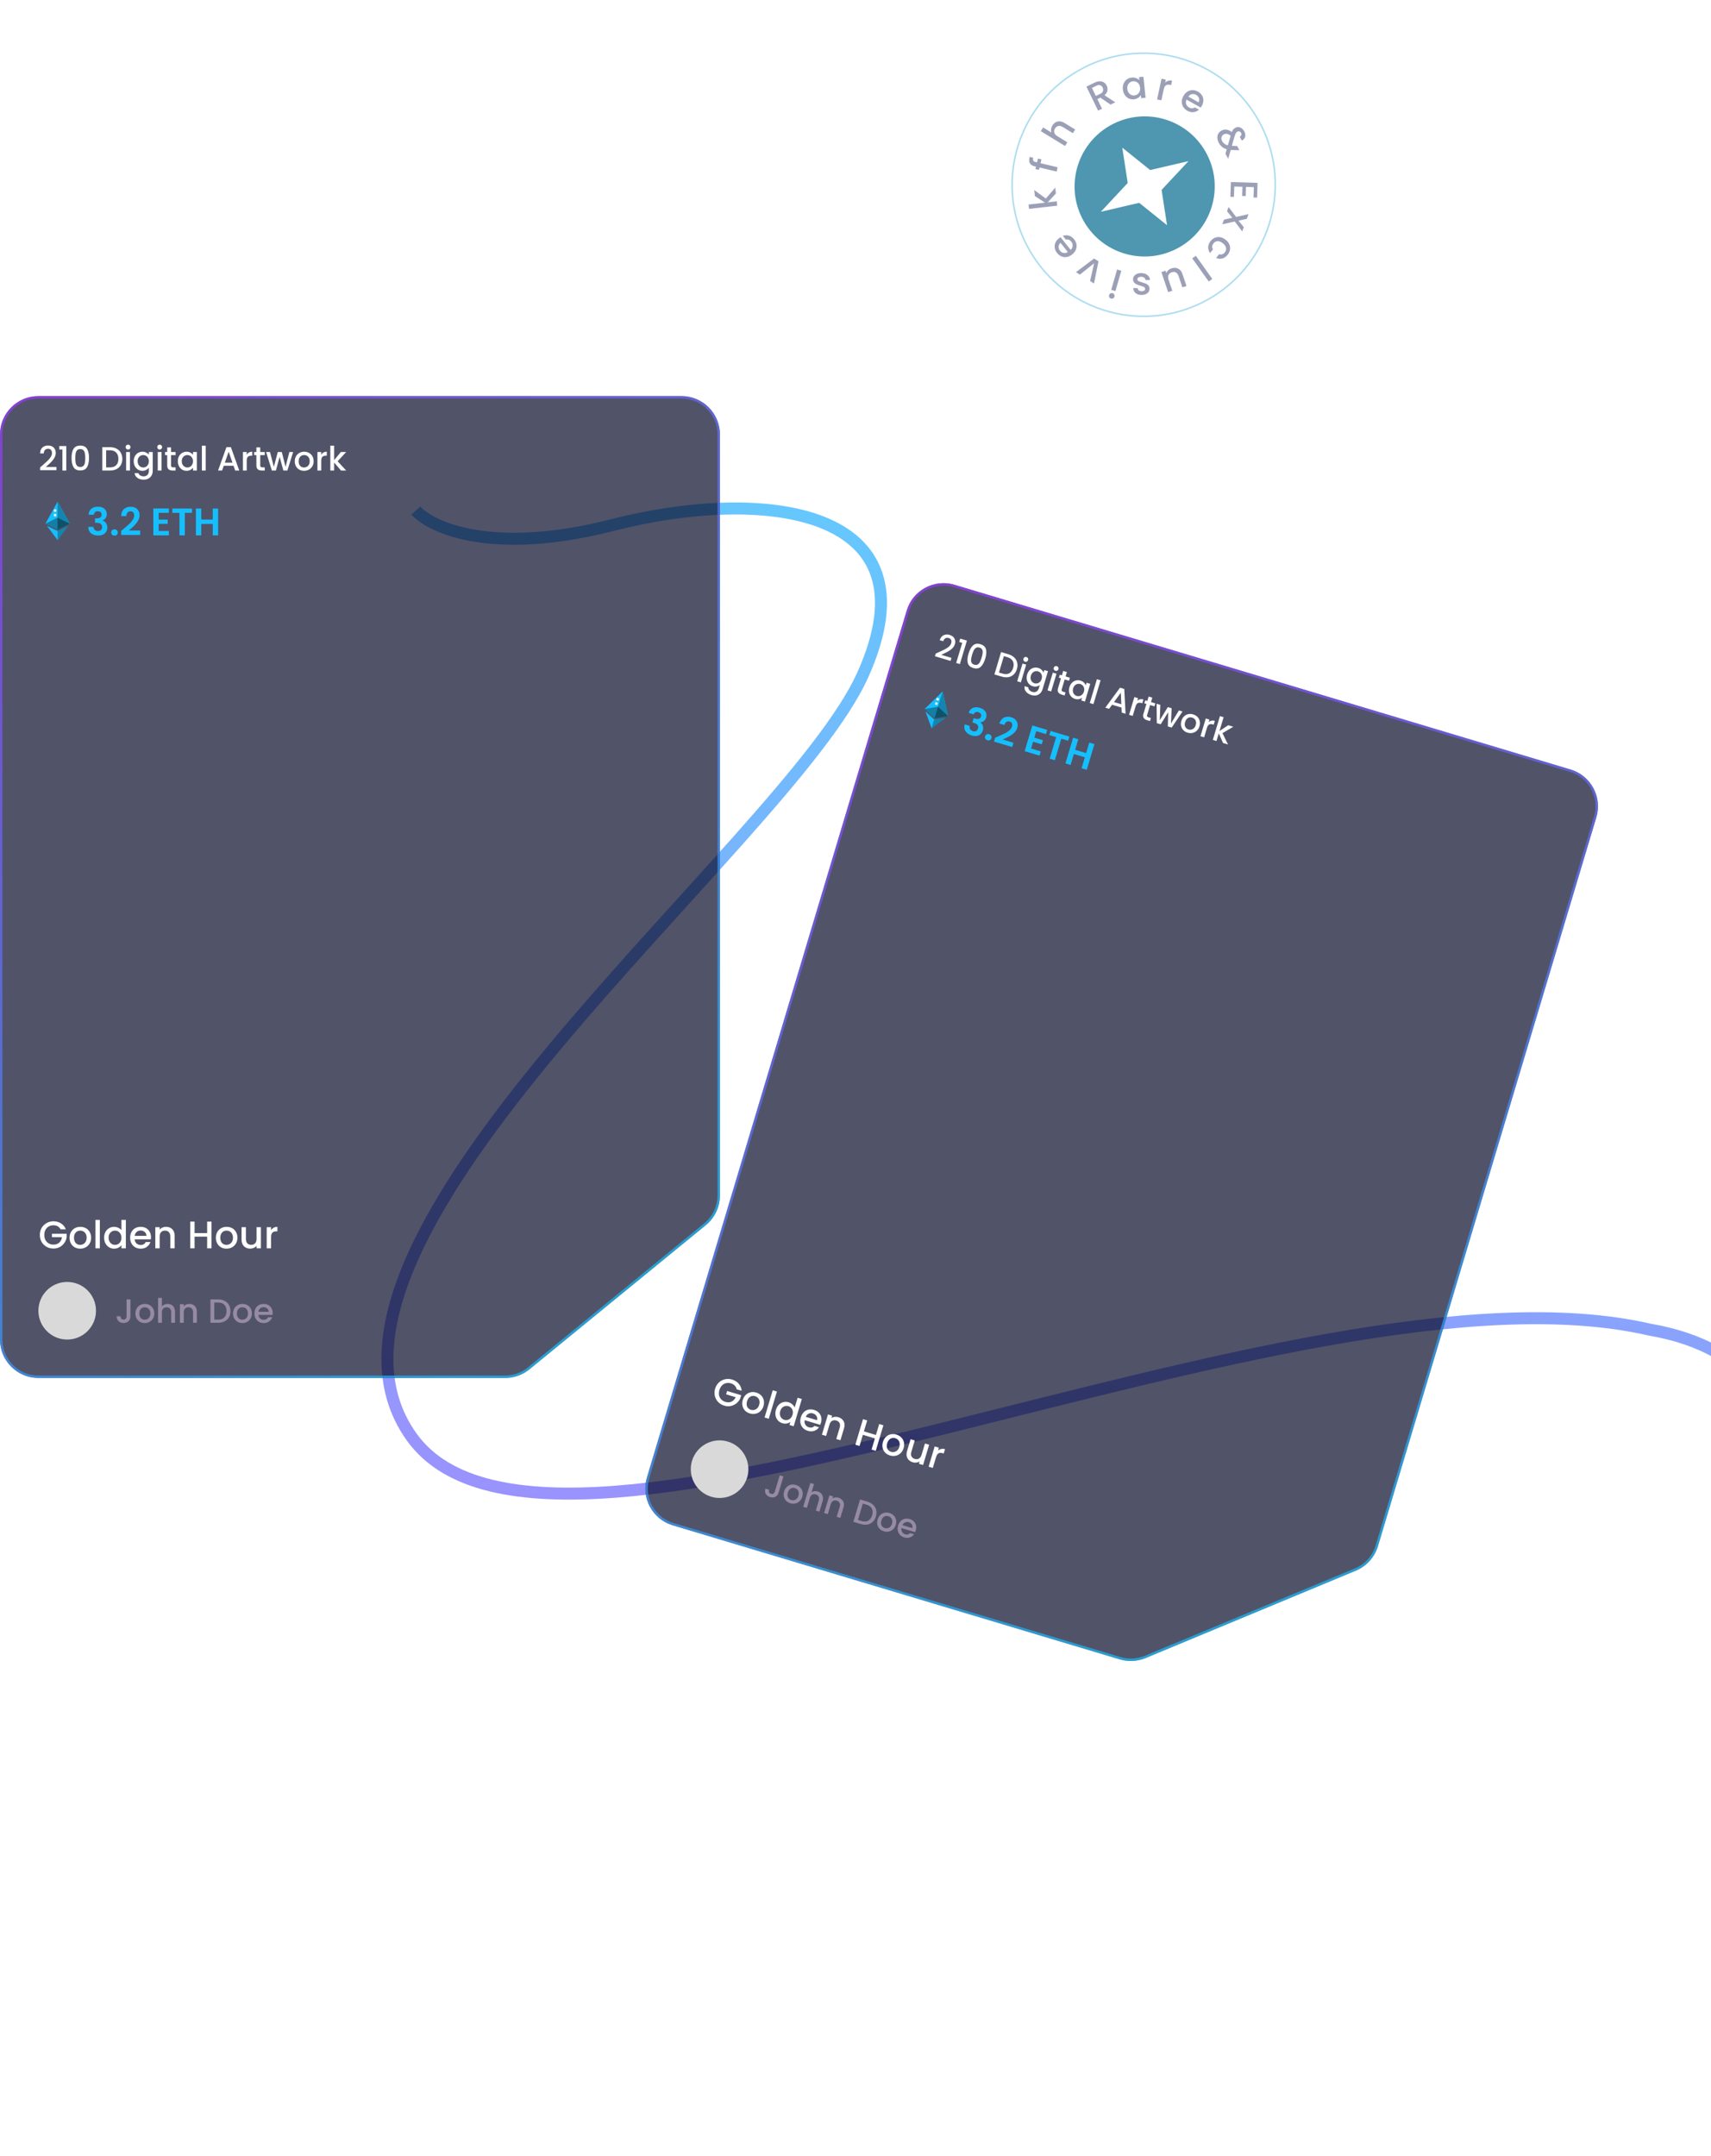 <svg width="713" height="898" viewBox="0 0 713 898" fill="none" xmlns="http://www.w3.org/2000/svg">
<path d="M173.28 212.667C179.911 219.974 205.561 231.417 255.118 218.736C317.063 202.883 391.297 210.515 359.518 281.162C327.739 351.81 112.789 516.749 171.566 598.611C230.343 680.474 540.324 520.044 687.444 553.865C776.657 569.105 747.324 673.742 737.48 688.719" stroke="url(#paint0_linear_1_152)" stroke-opacity="0.7" stroke-width="5"/>
<g filter="url(#filter0_b_1_152)">
<g filter="url(#filter1_b_1_152)">
<path d="M294.124 510.337C297.843 507.298 300 502.749 300 497.947L300 181C300 172.163 292.837 165 284 165L16 165C7.163 165 0 172.163 0 181L0 558C0 566.837 7.163 574 16 574H210.507C214.197 574 217.773 572.725 220.631 570.39L294.124 510.337Z" fill="#080B2A" fill-opacity="0.7"/>
<path d="M299.5 497.947C299.5 502.599 297.41 507.006 293.808 509.949L220.314 570.003C217.546 572.264 214.081 573.5 210.507 573.5H16C7.44 573.5 0.5 566.56 0.5 558L0.5 181C0.5 172.44 7.44 165.5 16 165.5L284 165.5C292.56 165.5 299.5 172.44 299.5 181L299.5 497.947Z" stroke="url(#paint1_linear_1_152)" stroke-opacity="0.7"/>
</g>
<path d="M17.722 193.83C18.618 193.055 19.323 192.421 19.836 191.926C20.359 191.422 20.793 190.899 21.138 190.358C21.483 189.817 21.656 189.275 21.656 188.734C21.656 188.174 21.521 187.735 21.25 187.418C20.989 187.101 20.573 186.942 20.004 186.942C19.453 186.942 19.024 187.119 18.716 187.474C18.417 187.819 18.259 188.286 18.24 188.874H16.7C16.728 187.81 17.045 186.998 17.652 186.438C18.268 185.869 19.047 185.584 19.99 185.584C21.007 185.584 21.801 185.864 22.37 186.424C22.949 186.984 23.238 187.731 23.238 188.664C23.238 189.336 23.065 189.985 22.72 190.61C22.384 191.226 21.978 191.781 21.502 192.276C21.035 192.761 20.438 193.326 19.71 193.97L19.08 194.53H23.518V195.86H16.714V194.698L17.722 193.83ZM24.71 187.25V185.794H27.622V196H26.012V187.25H24.71ZM29.815 190.764C29.815 189.149 30.085 187.889 30.627 186.984C31.177 186.069 32.12 185.612 33.455 185.612C34.789 185.612 35.727 186.069 36.269 186.984C36.819 187.889 37.095 189.149 37.095 190.764C37.095 192.397 36.819 193.676 36.269 194.6C35.727 195.515 34.789 195.972 33.455 195.972C32.12 195.972 31.177 195.515 30.627 194.6C30.085 193.676 29.815 192.397 29.815 190.764ZM35.527 190.764C35.527 190.008 35.475 189.369 35.373 188.846C35.279 188.323 35.083 187.899 34.785 187.572C34.486 187.236 34.043 187.068 33.455 187.068C32.867 187.068 32.423 187.236 32.125 187.572C31.826 187.899 31.625 188.323 31.523 188.846C31.429 189.369 31.383 190.008 31.383 190.764C31.383 191.548 31.429 192.206 31.523 192.738C31.616 193.27 31.812 193.699 32.111 194.026C32.419 194.353 32.867 194.516 33.455 194.516C34.043 194.516 34.486 194.353 34.785 194.026C35.093 193.699 35.293 193.27 35.387 192.738C35.48 192.206 35.527 191.548 35.527 190.764ZM45.808 186.27C46.844 186.27 47.749 186.471 48.524 186.872C49.308 187.264 49.91 187.833 50.33 188.58C50.759 189.317 50.974 190.181 50.974 191.17C50.974 192.159 50.759 193.018 50.33 193.746C49.91 194.474 49.308 195.034 48.524 195.426C47.749 195.809 46.844 196 45.808 196H42.63V186.27H45.808ZM45.808 194.698C46.947 194.698 47.819 194.39 48.426 193.774C49.033 193.158 49.336 192.29 49.336 191.17C49.336 190.041 49.033 189.159 48.426 188.524C47.819 187.889 46.947 187.572 45.808 187.572H44.226V194.698H45.808ZM53.368 187.264C53.078 187.264 52.836 187.166 52.64 186.97C52.444 186.774 52.346 186.531 52.346 186.242C52.346 185.953 52.444 185.71 52.64 185.514C52.836 185.318 53.078 185.22 53.368 185.22C53.648 185.22 53.886 185.318 54.082 185.514C54.278 185.71 54.376 185.953 54.376 186.242C54.376 186.531 54.278 186.774 54.082 186.97C53.886 187.166 53.648 187.264 53.368 187.264ZM54.152 188.286V196H52.556V188.286H54.152ZM59.355 188.16C59.953 188.16 60.48 188.281 60.937 188.524C61.404 188.757 61.768 189.051 62.029 189.406V188.286H63.639V196.126C63.639 196.835 63.49 197.465 63.191 198.016C62.893 198.576 62.459 199.015 61.889 199.332C61.329 199.649 60.657 199.808 59.873 199.808C58.828 199.808 57.96 199.561 57.269 199.066C56.579 198.581 56.187 197.918 56.093 197.078H57.675C57.797 197.479 58.053 197.801 58.445 198.044C58.847 198.296 59.323 198.422 59.873 198.422C60.517 198.422 61.035 198.226 61.427 197.834C61.829 197.442 62.029 196.873 62.029 196.126V194.838C61.759 195.202 61.39 195.51 60.923 195.762C60.466 196.005 59.943 196.126 59.355 196.126C58.683 196.126 58.067 195.958 57.507 195.622C56.957 195.277 56.518 194.801 56.191 194.194C55.874 193.578 55.715 192.883 55.715 192.108C55.715 191.333 55.874 190.647 56.191 190.05C56.518 189.453 56.957 188.991 57.507 188.664C58.067 188.328 58.683 188.16 59.355 188.16ZM62.029 192.136C62.029 191.604 61.917 191.142 61.693 190.75C61.479 190.358 61.194 190.059 60.839 189.854C60.485 189.649 60.102 189.546 59.691 189.546C59.281 189.546 58.898 189.649 58.543 189.854C58.189 190.05 57.899 190.344 57.675 190.736C57.461 191.119 57.353 191.576 57.353 192.108C57.353 192.64 57.461 193.107 57.675 193.508C57.899 193.909 58.189 194.217 58.543 194.432C58.907 194.637 59.29 194.74 59.691 194.74C60.102 194.74 60.485 194.637 60.839 194.432C61.194 194.227 61.479 193.928 61.693 193.536C61.917 193.135 62.029 192.668 62.029 192.136ZM66.547 187.264C66.258 187.264 66.016 187.166 65.82 186.97C65.624 186.774 65.525 186.531 65.525 186.242C65.525 185.953 65.624 185.71 65.82 185.514C66.016 185.318 66.258 185.22 66.547 185.22C66.828 185.22 67.066 185.318 67.261 185.514C67.457 185.71 67.555 185.953 67.555 186.242C67.555 186.531 67.457 186.774 67.261 186.97C67.066 187.166 66.828 187.264 66.547 187.264ZM67.332 188.286V196H65.736V188.286H67.332ZM71.289 189.588V193.858C71.289 194.147 71.354 194.357 71.485 194.488C71.625 194.609 71.858 194.67 72.185 194.67H73.165V196H71.905C71.186 196 70.636 195.832 70.253 195.496C69.87 195.16 69.679 194.614 69.679 193.858V189.588H68.769V188.286H69.679V186.368H71.289V188.286H73.165V189.588H71.289ZM74.104 192.108C74.104 191.333 74.263 190.647 74.58 190.05C74.907 189.453 75.345 188.991 75.896 188.664C76.456 188.328 77.072 188.16 77.744 188.16C78.351 188.16 78.878 188.281 79.326 188.524C79.783 188.757 80.147 189.051 80.418 189.406V188.286H82.028V196H80.418V194.852C80.147 195.216 79.779 195.519 79.312 195.762C78.845 196.005 78.313 196.126 77.716 196.126C77.053 196.126 76.447 195.958 75.896 195.622C75.345 195.277 74.907 194.801 74.58 194.194C74.263 193.578 74.104 192.883 74.104 192.108ZM80.418 192.136C80.418 191.604 80.306 191.142 80.082 190.75C79.867 190.358 79.583 190.059 79.228 189.854C78.873 189.649 78.491 189.546 78.08 189.546C77.669 189.546 77.287 189.649 76.932 189.854C76.577 190.05 76.288 190.344 76.064 190.736C75.849 191.119 75.742 191.576 75.742 192.108C75.742 192.64 75.849 193.107 76.064 193.508C76.288 193.909 76.577 194.217 76.932 194.432C77.296 194.637 77.679 194.74 78.08 194.74C78.491 194.74 78.873 194.637 79.228 194.432C79.583 194.227 79.867 193.928 80.082 193.536C80.306 193.135 80.418 192.668 80.418 192.136ZM85.72 185.64V196H84.124V185.64H85.72ZM97.318 194.012H93.244L92.544 196H90.878L94.364 186.256H96.212L99.698 196H98.018L97.318 194.012ZM96.87 192.71L95.288 188.188L93.692 192.71H96.87ZM102.81 189.406C103.043 189.014 103.351 188.711 103.734 188.496C104.126 188.272 104.588 188.16 105.12 188.16V189.812H104.714C104.089 189.812 103.613 189.971 103.286 190.288C102.969 190.605 102.81 191.156 102.81 191.94V196H101.214V188.286H102.81V189.406ZM108.449 189.588V193.858C108.449 194.147 108.514 194.357 108.645 194.488C108.785 194.609 109.018 194.67 109.345 194.67H110.325V196H109.065C108.346 196 107.796 195.832 107.413 195.496C107.03 195.16 106.839 194.614 106.839 193.858V189.588H105.929V188.286H106.839V186.368H108.449V188.286H110.325V189.588H108.449ZM122.156 188.286L119.762 196H118.082L116.528 190.302L114.974 196H113.294L110.886 188.286H112.51L114.12 194.488L115.758 188.286H117.424L118.992 194.46L120.588 188.286H122.156ZM126.695 196.126C125.967 196.126 125.309 195.963 124.721 195.636C124.133 195.3 123.671 194.833 123.335 194.236C122.999 193.629 122.831 192.929 122.831 192.136C122.831 191.352 123.003 190.657 123.349 190.05C123.694 189.443 124.165 188.977 124.763 188.65C125.36 188.323 126.027 188.16 126.765 188.16C127.502 188.16 128.169 188.323 128.767 188.65C129.364 188.977 129.835 189.443 130.181 190.05C130.526 190.657 130.699 191.352 130.699 192.136C130.699 192.92 130.521 193.615 130.167 194.222C129.812 194.829 129.327 195.3 128.711 195.636C128.104 195.963 127.432 196.126 126.695 196.126ZM126.695 194.74C127.105 194.74 127.488 194.642 127.843 194.446C128.207 194.25 128.501 193.956 128.725 193.564C128.949 193.172 129.061 192.696 129.061 192.136C129.061 191.576 128.953 191.105 128.739 190.722C128.524 190.33 128.239 190.036 127.885 189.84C127.53 189.644 127.147 189.546 126.737 189.546C126.326 189.546 125.943 189.644 125.589 189.84C125.243 190.036 124.968 190.33 124.763 190.722C124.557 191.105 124.455 191.576 124.455 192.136C124.455 192.967 124.665 193.611 125.085 194.068C125.514 194.516 126.051 194.74 126.695 194.74ZM133.873 189.406C134.106 189.014 134.414 188.711 134.797 188.496C135.189 188.272 135.651 188.16 136.183 188.16V189.812H135.777C135.151 189.812 134.675 189.971 134.349 190.288C134.031 190.605 133.873 191.156 133.873 191.94V196H132.277V188.286H133.873V189.406ZM140.702 192.15L144.258 196H142.102L139.246 192.682V196H137.65V185.64H139.246V191.66L142.046 188.286H144.258L140.702 192.15Z" fill="white"/>
<g clip-path="url(#clip0_1_152)">
<path d="M24.006 221.198L19.565 219.03L24.002 225L24.668 224.103V220.874L24.006 221.198Z" fill="#15BFFD"/>
<path d="M24.002 209L18.906 218.143H29.097L24.002 209Z" fill="#15BFFD"/>
<path d="M29.097 218.156L24.002 209V218.156H29.097Z" fill="#1286B0"/>
<path d="M22.46 214.078H23.46V215.078H22.46V214.078Z" fill="#F7F8FA"/>
<path d="M24.002 215.66L23.982 215.65L18.907 218.15H18.911L23.986 220.65L24.006 220.641L24.668 220.317V215.986L24.002 215.66Z" fill="#147EA5"/>
<path d="M22.46 212.187H23.46V213.187H22.46V212.187Z" fill="#F7F8FA"/>
<path d="M24.006 221.198L24.002 225L28.441 219.026L24.006 221.198Z" fill="#1286B0"/>
<path d="M29.088 218.15L24.002 215.66L23.982 215.65L23.986 220.65L24.006 220.641L29.092 218.15H29.088Z" fill="#0E526A"/>
</g>
<path d="M36.927 214.408C36.98 213.341 37.353 212.52 38.047 211.944C38.751 211.357 39.673 211.064 40.815 211.064C41.593 211.064 42.26 211.203 42.815 211.48C43.37 211.747 43.785 212.115 44.063 212.584C44.351 213.043 44.495 213.565 44.495 214.152C44.495 214.824 44.319 215.395 43.967 215.864C43.626 216.323 43.215 216.632 42.735 216.792V216.856C43.353 217.048 43.834 217.389 44.175 217.88C44.527 218.371 44.703 219 44.703 219.768C44.703 220.408 44.553 220.979 44.255 221.48C43.967 221.981 43.535 222.376 42.959 222.664C42.394 222.941 41.711 223.08 40.911 223.08C39.706 223.08 38.724 222.776 37.967 222.168C37.209 221.56 36.809 220.664 36.767 219.48H38.943C38.964 220.003 39.14 220.424 39.471 220.744C39.812 221.053 40.276 221.208 40.863 221.208C41.407 221.208 41.823 221.059 42.111 220.76C42.41 220.451 42.559 220.056 42.559 219.576C42.559 218.936 42.356 218.477 41.951 218.2C41.545 217.923 40.916 217.784 40.063 217.784H39.599V215.944H40.063C41.578 215.944 42.335 215.437 42.335 214.424C42.335 213.965 42.196 213.608 41.919 213.352C41.652 213.096 41.263 212.968 40.751 212.968C40.249 212.968 39.86 213.107 39.583 213.384C39.316 213.651 39.161 213.992 39.119 214.408H36.927ZM47.721 223.112C47.316 223.112 46.98 222.989 46.713 222.744C46.457 222.488 46.329 222.173 46.329 221.8C46.329 221.427 46.457 221.117 46.713 220.872C46.98 220.616 47.316 220.488 47.721 220.488C48.116 220.488 48.441 220.616 48.697 220.872C48.953 221.117 49.081 221.427 49.081 221.8C49.081 222.173 48.953 222.488 48.697 222.744C48.441 222.989 48.116 223.112 47.721 223.112ZM51.333 220.472C52.357 219.619 53.173 218.909 53.781 218.344C54.389 217.768 54.896 217.171 55.301 216.552C55.707 215.933 55.909 215.325 55.909 214.728C55.909 214.184 55.781 213.757 55.525 213.448C55.269 213.139 54.875 212.984 54.341 212.984C53.808 212.984 53.397 213.165 53.109 213.528C52.821 213.88 52.672 214.365 52.661 214.984H50.485C50.528 213.704 50.907 212.733 51.621 212.072C52.347 211.411 53.264 211.08 54.373 211.08C55.589 211.08 56.523 211.405 57.173 212.056C57.824 212.696 58.149 213.544 58.149 214.6C58.149 215.432 57.925 216.227 57.477 216.984C57.029 217.741 56.517 218.403 55.941 218.968C55.365 219.523 54.613 220.195 53.685 220.984H58.405V222.84H50.501V221.176L51.333 220.472ZM66.125 213.64V216.44H69.885V218.216H66.125V221.176H70.365V223H63.885V211.816H70.365V213.64H66.125ZM80.001 211.832V213.64H77.025V223H74.785V213.64H71.809V211.832H80.001ZM90.899 211.832V223H88.659V218.248H83.875V223H81.635V211.832H83.875V216.424H88.659V211.832H90.899Z" fill="#15BFFD"/>
<rect x="16" y="245" width="268" height="241" rx="5"/>
<path d="M25.248 512.08C24.96 511.525 24.56 511.109 24.048 510.832C23.536 510.544 22.944 510.4 22.272 510.4C21.536 510.4 20.88 510.565 20.304 510.896C19.728 511.227 19.275 511.696 18.944 512.304C18.624 512.912 18.464 513.616 18.464 514.416C18.464 515.216 18.624 515.925 18.944 516.544C19.275 517.152 19.728 517.621 20.304 517.952C20.88 518.283 21.536 518.448 22.272 518.448C23.264 518.448 24.069 518.171 24.688 517.616C25.307 517.061 25.685 516.309 25.824 515.36H21.648V513.904H27.776V515.328C27.659 516.192 27.349 516.987 26.848 517.712C26.357 518.437 25.712 519.019 24.912 519.456C24.123 519.883 23.243 520.096 22.272 520.096C21.227 520.096 20.272 519.856 19.408 519.376C18.544 518.885 17.856 518.208 17.344 517.344C16.843 516.48 16.592 515.504 16.592 514.416C16.592 513.328 16.843 512.352 17.344 511.488C17.856 510.624 18.544 509.952 19.408 509.472C20.283 508.981 21.237 508.736 22.272 508.736C23.456 508.736 24.507 509.029 25.424 509.616C26.352 510.192 27.024 511.013 27.44 512.08H25.248ZM33.399 520.144C32.567 520.144 31.815 519.957 31.143 519.584C30.471 519.2 29.943 518.667 29.559 517.984C29.175 517.291 28.983 516.491 28.983 515.584C28.983 514.688 29.18 513.893 29.575 513.2C29.97 512.507 30.508 511.973 31.191 511.6C31.874 511.227 32.636 511.04 33.479 511.04C34.322 511.04 35.084 511.227 35.767 511.6C36.45 511.973 36.988 512.507 37.383 513.2C37.778 513.893 37.975 514.688 37.975 515.584C37.975 516.48 37.772 517.275 37.367 517.968C36.962 518.661 36.407 519.2 35.703 519.584C35.01 519.957 34.242 520.144 33.399 520.144ZM33.399 518.56C33.868 518.56 34.306 518.448 34.711 518.224C35.127 518 35.463 517.664 35.719 517.216C35.975 516.768 36.103 516.224 36.103 515.584C36.103 514.944 35.98 514.405 35.735 513.968C35.49 513.52 35.164 513.184 34.759 512.96C34.354 512.736 33.916 512.624 33.447 512.624C32.978 512.624 32.54 512.736 32.135 512.96C31.74 513.184 31.426 513.52 31.191 513.968C30.956 514.405 30.839 514.944 30.839 515.584C30.839 516.533 31.079 517.269 31.559 517.792C32.05 518.304 32.663 518.56 33.399 518.56ZM41.602 508.16V520H39.778V508.16H41.602ZM43.389 515.552C43.389 514.667 43.57 513.883 43.933 513.2C44.306 512.517 44.807 511.989 45.437 511.616C46.077 511.232 46.786 511.04 47.565 511.04C48.141 511.04 48.706 511.168 49.261 511.424C49.826 511.669 50.274 512 50.605 512.416V508.16H52.445V520H50.605V518.672C50.306 519.099 49.89 519.451 49.357 519.728C48.834 520.005 48.231 520.144 47.549 520.144C46.781 520.144 46.077 519.952 45.437 519.568C44.807 519.173 44.306 518.629 43.933 517.936C43.57 517.232 43.389 516.437 43.389 515.552ZM50.605 515.584C50.605 514.976 50.477 514.448 50.221 514C49.975 513.552 49.65 513.211 49.245 512.976C48.84 512.741 48.402 512.624 47.933 512.624C47.464 512.624 47.026 512.741 46.621 512.976C46.215 513.2 45.885 513.536 45.629 513.984C45.383 514.421 45.261 514.944 45.261 515.552C45.261 516.16 45.383 516.693 45.629 517.152C45.885 517.611 46.215 517.963 46.621 518.208C47.037 518.443 47.474 518.56 47.933 518.56C48.402 518.56 48.84 518.443 49.245 518.208C49.65 517.973 49.975 517.632 50.221 517.184C50.477 516.725 50.605 516.192 50.605 515.584ZM62.921 515.376C62.921 515.707 62.899 516.005 62.857 516.272H56.121C56.174 516.976 56.435 517.541 56.905 517.968C57.374 518.395 57.95 518.608 58.633 518.608C59.614 518.608 60.307 518.197 60.713 517.376H62.681C62.414 518.187 61.929 518.853 61.225 519.376C60.531 519.888 59.667 520.144 58.633 520.144C57.79 520.144 57.033 519.957 56.361 519.584C55.699 519.2 55.177 518.667 54.793 517.984C54.419 517.291 54.233 516.491 54.233 515.584C54.233 514.677 54.414 513.883 54.777 513.2C55.15 512.507 55.667 511.973 56.329 511.6C57.001 511.227 57.769 511.04 58.633 511.04C59.465 511.04 60.206 511.221 60.857 511.584C61.507 511.947 62.014 512.459 62.377 513.12C62.739 513.771 62.921 514.523 62.921 515.376ZM61.017 514.8C61.006 514.128 60.766 513.589 60.297 513.184C59.827 512.779 59.246 512.576 58.553 512.576C57.923 512.576 57.385 512.779 56.937 513.184C56.489 513.579 56.222 514.117 56.137 514.8H61.017ZM69.164 511.04C69.857 511.04 70.476 511.184 71.02 511.472C71.574 511.76 72.006 512.187 72.316 512.752C72.625 513.317 72.78 514 72.78 514.8V520H70.972V515.072C70.972 514.283 70.774 513.68 70.38 513.264C69.985 512.837 69.446 512.624 68.764 512.624C68.081 512.624 67.537 512.837 67.132 513.264C66.737 513.68 66.54 514.283 66.54 515.072V520H64.716V511.184H66.54V512.192C66.838 511.829 67.217 511.547 67.676 511.344C68.145 511.141 68.641 511.04 69.164 511.04ZM88.142 508.88V520H86.319V515.136H81.087V520H79.263V508.88H81.087V513.648H86.319V508.88H88.142ZM94.368 520.144C93.536 520.144 92.784 519.957 92.112 519.584C91.44 519.2 90.912 518.667 90.528 517.984C90.144 517.291 89.952 516.491 89.952 515.584C89.952 514.688 90.149 513.893 90.544 513.2C90.938 512.507 91.477 511.973 92.16 511.6C92.842 511.227 93.605 511.04 94.448 511.04C95.29 511.04 96.053 511.227 96.736 511.6C97.418 511.973 97.957 512.507 98.352 513.2C98.746 513.893 98.944 514.688 98.944 515.584C98.944 516.48 98.741 517.275 98.336 517.968C97.93 518.661 97.376 519.2 96.672 519.584C95.978 519.957 95.21 520.144 94.368 520.144ZM94.368 518.56C94.837 518.56 95.274 518.448 95.68 518.224C96.096 518 96.432 517.664 96.688 517.216C96.944 516.768 97.072 516.224 97.072 515.584C97.072 514.944 96.949 514.405 96.704 513.968C96.458 513.52 96.133 513.184 95.728 512.96C95.322 512.736 94.885 512.624 94.416 512.624C93.946 512.624 93.509 512.736 93.104 512.96C92.709 513.184 92.394 513.52 92.16 513.968C91.925 514.405 91.808 514.944 91.808 515.584C91.808 516.533 92.048 517.269 92.528 517.792C93.018 518.304 93.632 518.56 94.368 518.56ZM108.731 511.184V520H106.907V518.96C106.619 519.323 106.24 519.611 105.771 519.824C105.312 520.027 104.822 520.128 104.299 520.128C103.606 520.128 102.982 519.984 102.427 519.696C101.883 519.408 101.451 518.981 101.131 518.416C100.822 517.851 100.667 517.168 100.667 516.368V511.184H102.475V516.096C102.475 516.885 102.672 517.493 103.067 517.92C103.462 518.336 104 518.544 104.683 518.544C105.366 518.544 105.904 518.336 106.299 517.92C106.704 517.493 106.907 516.885 106.907 516.096V511.184H108.731ZM112.962 512.464C113.228 512.016 113.58 511.669 114.018 511.424C114.466 511.168 114.994 511.04 115.602 511.04V512.928H115.138C114.423 512.928 113.879 513.109 113.506 513.472C113.143 513.835 112.962 514.464 112.962 515.36V520H111.138V511.184H112.962V512.464Z" fill="white"/>
<circle cx="28" cy="546" r="12" fill="#D9D9D9"/>
<circle cx="28" cy="546" r="12"/>
<path d="M54.356 541.27V548.284C54.356 549.152 54.09 549.838 53.558 550.342C53.035 550.846 52.345 551.098 51.486 551.098C50.627 551.098 49.932 550.846 49.4 550.342C48.877 549.838 48.616 549.152 48.616 548.284H50.226C50.235 548.713 50.343 549.054 50.548 549.306C50.763 549.558 51.075 549.684 51.486 549.684C51.897 549.684 52.209 549.558 52.424 549.306C52.639 549.045 52.746 548.704 52.746 548.284V541.27H54.356ZM60.298 551.126C59.57 551.126 58.912 550.963 58.324 550.636C57.736 550.3 57.274 549.833 56.938 549.236C56.602 548.629 56.434 547.929 56.434 547.136C56.434 546.352 56.607 545.657 56.952 545.05C57.298 544.443 57.769 543.977 58.366 543.65C58.964 543.323 59.631 543.16 60.368 543.16C61.106 543.16 61.773 543.323 62.37 543.65C62.968 543.977 63.439 544.443 63.784 545.05C64.13 545.657 64.302 546.352 64.302 547.136C64.302 547.92 64.125 548.615 63.77 549.222C63.416 549.829 62.93 550.3 62.314 550.636C61.708 550.963 61.036 551.126 60.298 551.126ZM60.298 549.74C60.709 549.74 61.092 549.642 61.446 549.446C61.81 549.25 62.104 548.956 62.328 548.564C62.552 548.172 62.664 547.696 62.664 547.136C62.664 546.576 62.557 546.105 62.342 545.722C62.128 545.33 61.843 545.036 61.488 544.84C61.134 544.644 60.751 544.546 60.34 544.546C59.93 544.546 59.547 544.644 59.192 544.84C58.847 545.036 58.572 545.33 58.366 545.722C58.161 546.105 58.058 546.576 58.058 547.136C58.058 547.967 58.268 548.611 58.688 549.068C59.118 549.516 59.654 549.74 60.298 549.74ZM69.87 543.16C70.458 543.16 70.981 543.286 71.438 543.538C71.905 543.79 72.269 544.163 72.53 544.658C72.801 545.153 72.936 545.75 72.936 546.45V551H71.354V546.688C71.354 545.997 71.181 545.47 70.836 545.106C70.491 544.733 70.019 544.546 69.422 544.546C68.825 544.546 68.349 544.733 67.994 545.106C67.649 545.47 67.476 545.997 67.476 546.688V551H65.88V540.64H67.476V544.182C67.747 543.855 68.087 543.603 68.498 543.426C68.918 543.249 69.375 543.16 69.87 543.16ZM78.864 543.16C79.471 543.16 80.012 543.286 80.488 543.538C80.973 543.79 81.351 544.163 81.622 544.658C81.892 545.153 82.028 545.75 82.028 546.45V551H80.446V546.688C80.446 545.997 80.273 545.47 79.928 545.106C79.582 544.733 79.111 544.546 78.514 544.546C77.916 544.546 77.441 544.733 77.086 545.106C76.74 545.47 76.568 545.997 76.568 546.688V551H74.972V543.286H76.568V544.168C76.829 543.851 77.16 543.603 77.562 543.426C77.972 543.249 78.406 543.16 78.864 543.16ZM90.878 541.27C91.914 541.27 92.82 541.471 93.594 541.872C94.378 542.264 94.98 542.833 95.4 543.58C95.83 544.317 96.044 545.181 96.044 546.17C96.044 547.159 95.83 548.018 95.4 548.746C94.98 549.474 94.378 550.034 93.594 550.426C92.82 550.809 91.914 551 90.878 551H87.7V541.27H90.878ZM90.878 549.698C92.017 549.698 92.89 549.39 93.496 548.774C94.103 548.158 94.406 547.29 94.406 546.17C94.406 545.041 94.103 544.159 93.496 543.524C92.89 542.889 92.017 542.572 90.878 542.572H89.296V549.698H90.878ZM100.972 551.126C100.244 551.126 99.586 550.963 98.998 550.636C98.41 550.3 97.948 549.833 97.612 549.236C97.276 548.629 97.108 547.929 97.108 547.136C97.108 546.352 97.281 545.657 97.626 545.05C97.972 544.443 98.443 543.977 99.04 543.65C99.638 543.323 100.305 543.16 101.042 543.16C101.78 543.16 102.447 543.323 103.044 543.65C103.642 543.977 104.113 544.443 104.458 545.05C104.804 545.657 104.976 546.352 104.976 547.136C104.976 547.92 104.799 548.615 104.444 549.222C104.09 549.829 103.604 550.3 102.988 550.636C102.382 550.963 101.71 551.126 100.972 551.126ZM100.972 549.74C101.383 549.74 101.766 549.642 102.12 549.446C102.484 549.25 102.778 548.956 103.002 548.564C103.226 548.172 103.338 547.696 103.338 547.136C103.338 546.576 103.231 546.105 103.016 545.722C102.802 545.33 102.517 545.036 102.162 544.84C101.808 544.644 101.425 544.546 101.014 544.546C100.604 544.546 100.221 544.644 99.866 544.84C99.521 545.036 99.246 545.33 99.04 545.722C98.835 546.105 98.732 546.576 98.732 547.136C98.732 547.967 98.942 548.611 99.362 549.068C99.791 549.516 100.328 549.74 100.972 549.74ZM113.624 546.954C113.624 547.243 113.605 547.505 113.568 547.738H107.674C107.721 548.354 107.949 548.849 108.36 549.222C108.771 549.595 109.275 549.782 109.872 549.782C110.731 549.782 111.337 549.423 111.692 548.704H113.414C113.181 549.413 112.756 549.997 112.14 550.454C111.533 550.902 110.777 551.126 109.872 551.126C109.135 551.126 108.472 550.963 107.884 550.636C107.305 550.3 106.848 549.833 106.512 549.236C106.185 548.629 106.022 547.929 106.022 547.136C106.022 546.343 106.181 545.647 106.498 545.05C106.825 544.443 107.277 543.977 107.856 543.65C108.444 543.323 109.116 543.16 109.872 543.16C110.6 543.16 111.249 543.319 111.818 543.636C112.387 543.953 112.831 544.401 113.148 544.98C113.465 545.549 113.624 546.207 113.624 546.954ZM111.958 546.45C111.949 545.862 111.739 545.391 111.328 545.036C110.917 544.681 110.409 544.504 109.802 544.504C109.251 544.504 108.78 544.681 108.388 545.036C107.996 545.381 107.763 545.853 107.688 546.45H111.958Z" fill="#968BA2"/>
</g>
<g filter="url(#filter2_b_1_152)">
<g filter="url(#filter3_b_1_152)">
<path d="M565.018 654.251C569.453 652.408 572.825 648.67 574.204 644.07L665.216 340.471C667.753 332.007 662.948 323.088 654.484 320.551L397.77 243.594C389.306 241.057 380.387 245.862 377.85 254.326L269.594 615.449C267.057 623.914 271.862 632.832 280.326 635.37L466.641 691.222C470.176 692.282 473.968 692.087 477.376 690.671L565.018 654.251Z" fill="#080B2A" fill-opacity="0.7"/>
<path d="M573.725 643.926C572.389 648.383 569.122 652.004 564.826 653.789L477.184 690.209C473.883 691.581 470.209 691.77 466.785 690.743L280.47 634.891C272.27 632.433 267.615 623.793 270.073 615.593L378.329 254.47C380.787 246.27 389.427 241.615 397.627 244.073L654.34 321.029C662.54 323.488 667.195 332.128 664.737 340.327L573.725 643.926Z" stroke="url(#paint2_linear_1_152)" stroke-opacity="0.7"/>
</g>
<path d="M391.141 271.705C392.222 271.22 393.079 270.814 393.713 270.488C394.358 270.155 394.924 269.779 395.41 269.36C395.897 268.941 396.218 268.472 396.373 267.953C396.534 267.417 396.53 266.958 396.362 266.576C396.203 266.197 395.85 265.926 395.305 265.762C394.778 265.604 394.315 265.651 393.919 265.902C393.533 266.147 393.247 266.548 393.061 267.106L391.585 266.664C391.918 265.653 392.455 264.966 393.197 264.604C393.95 264.236 394.779 264.187 395.682 264.457C396.656 264.749 397.336 265.245 397.72 265.945C398.114 266.648 398.176 267.446 397.908 268.34C397.715 268.984 397.364 269.556 396.853 270.056C396.355 270.549 395.806 270.965 395.208 271.302C394.622 271.633 393.888 272.002 393.005 272.41L392.241 272.765L396.492 274.04L396.11 275.314L389.593 273.36L389.927 272.247L391.141 271.705ZM399.725 267.409L400.143 266.014L402.932 266.85L400.001 276.626L398.459 276.164L400.972 267.782L399.725 267.409ZM403.605 272.24C404.069 270.694 404.69 269.564 405.468 268.853C406.258 268.135 407.293 267.967 408.571 268.351C409.85 268.734 410.617 269.441 410.873 270.473C411.14 271.498 411.042 272.784 410.578 274.331C410.109 275.895 409.479 277.041 408.686 277.768C407.905 278.489 406.875 278.657 405.596 278.274C404.318 277.891 403.546 277.182 403.281 276.148C403.028 275.107 403.136 273.805 403.605 272.24ZM409.076 273.881C409.294 273.156 409.428 272.529 409.48 271.999C409.54 271.472 409.475 271.009 409.282 270.61C409.093 270.202 408.716 269.914 408.153 269.745C407.59 269.576 407.117 269.61 406.734 269.846C406.354 270.073 406.04 270.422 405.792 270.894C405.552 271.367 405.324 271.966 405.107 272.691C404.882 273.442 404.738 274.085 404.674 274.622C404.611 275.158 404.675 275.626 404.868 276.024C405.069 276.426 405.451 276.711 406.014 276.88C406.578 277.048 407.049 277.019 407.429 276.792C407.818 276.568 408.133 276.214 408.376 275.731C408.618 275.248 408.851 274.631 409.076 273.881ZM420.215 272.528C421.208 272.826 422.017 273.278 422.644 273.885C423.283 274.485 423.696 275.203 423.884 276.039C424.083 276.869 424.041 277.757 423.757 278.705C423.473 279.653 423.021 280.414 422.4 280.988C421.789 281.564 421.051 281.928 420.188 282.078C419.336 282.222 418.414 282.146 417.421 281.848L414.377 280.936L417.171 271.616L420.215 272.528ZM417.795 280.601C418.886 280.928 419.81 280.884 420.568 280.468C421.326 280.052 421.866 279.308 422.188 278.235C422.512 277.153 422.475 276.221 422.076 275.439C421.677 274.657 420.932 274.102 419.842 273.775L418.326 273.321L416.28 280.147L417.795 280.601ZM427.171 275.651C426.894 275.568 426.69 275.404 426.558 275.16C426.427 274.916 426.403 274.656 426.486 274.379C426.569 274.101 426.733 273.897 426.977 273.766C427.221 273.634 427.481 273.61 427.758 273.693C428.027 273.773 428.226 273.936 428.358 274.18C428.489 274.424 428.513 274.684 428.43 274.962C428.347 275.239 428.184 275.443 427.94 275.574C427.696 275.706 427.44 275.731 427.171 275.651ZM427.629 276.855L425.414 284.244L423.885 283.786L426.1 276.397L427.629 276.855ZM432.649 278.229C433.222 278.4 433.692 278.668 434.06 279.032C434.44 279.389 434.704 279.775 434.853 280.19L435.175 279.117L436.717 279.579L434.466 287.089C434.262 287.769 433.938 288.329 433.494 288.771C433.047 289.222 432.505 289.517 431.869 289.658C431.241 289.801 430.552 289.76 429.801 289.535C428.8 289.235 428.039 288.748 427.52 288.076C426.997 287.413 426.812 286.666 426.964 285.834L428.479 286.289C428.48 286.708 428.634 287.09 428.94 287.435C429.252 287.792 429.671 288.049 430.199 288.207C430.816 288.392 431.368 288.353 431.856 288.09C432.353 287.83 432.709 287.342 432.923 286.627L433.293 285.393C432.929 285.664 432.488 285.853 431.968 285.961C431.461 286.062 430.925 286.028 430.362 285.859C429.718 285.666 429.176 285.328 428.736 284.846C428.308 284.357 428.025 283.775 427.886 283.1C427.759 282.419 427.807 281.707 428.029 280.965C428.251 280.223 428.6 279.611 429.076 279.13C429.56 278.652 430.113 278.335 430.734 278.181C431.367 278.02 432.006 278.036 432.649 278.229ZM434.069 282.805C434.222 282.295 434.247 281.821 434.145 281.381C434.052 280.944 433.865 280.576 433.584 280.277C433.304 279.979 432.967 279.771 432.573 279.653C432.18 279.535 431.784 279.523 431.385 279.618C430.989 279.704 430.628 279.902 430.3 280.214C429.985 280.519 429.751 280.926 429.598 281.435C429.445 281.945 429.414 282.423 429.504 282.869C429.604 283.318 429.792 283.696 430.071 284.003C430.36 284.304 430.697 284.513 431.082 284.628C431.475 284.746 431.871 284.757 432.27 284.663C432.669 284.568 433.027 284.363 433.345 284.05C433.675 283.729 433.916 283.315 434.069 282.805ZM439.796 279.436C439.519 279.352 439.315 279.189 439.183 278.945C439.052 278.701 439.027 278.44 439.111 278.163C439.194 277.886 439.357 277.682 439.601 277.55C439.845 277.419 440.106 277.395 440.383 277.478C440.651 277.558 440.851 277.72 440.982 277.964C441.114 278.208 441.138 278.469 441.055 278.746C440.972 279.023 440.808 279.228 440.564 279.359C440.32 279.49 440.064 279.516 439.796 279.436ZM440.254 280.64L438.038 288.029L436.51 287.57L438.725 280.181L440.254 280.64ZM443.67 283.023L442.444 287.113C442.361 287.39 442.363 287.61 442.451 287.773C442.55 287.93 442.756 288.055 443.069 288.148L444.008 288.43L443.626 289.704L442.419 289.342C441.731 289.136 441.252 288.817 440.982 288.385C440.712 287.953 440.685 287.375 440.902 286.651L442.128 282.561L441.257 282.3L441.63 281.052L442.502 281.314L443.053 279.476L444.595 279.939L444.044 281.776L445.841 282.315L445.467 283.562L443.67 283.023ZM445.643 286.245C445.866 285.503 446.215 284.892 446.69 284.411C447.175 283.932 447.727 283.616 448.349 283.461C448.982 283.3 449.62 283.316 450.264 283.509C450.845 283.683 451.315 283.951 451.674 284.312C452.046 284.667 452.31 285.053 452.467 285.47L452.789 284.397L454.331 284.86L452.116 292.249L450.574 291.787L450.903 290.687C450.54 290.958 450.099 291.143 449.583 291.241C449.066 291.339 448.522 291.303 447.949 291.131C447.315 290.941 446.782 290.606 446.351 290.126C445.922 289.637 445.639 289.055 445.5 288.38C445.373 287.699 445.421 286.987 445.643 286.245ZM451.683 288.085C451.836 287.576 451.861 287.101 451.759 286.661C451.666 286.224 451.479 285.856 451.199 285.558C450.918 285.259 450.581 285.051 450.187 284.933C449.794 284.815 449.398 284.804 448.999 284.898C448.603 284.984 448.242 285.183 447.915 285.494C447.599 285.799 447.365 286.206 447.212 286.716C447.059 287.225 447.028 287.703 447.119 288.149C447.218 288.598 447.407 288.976 447.685 289.284C447.975 289.585 448.312 289.793 448.696 289.908C449.089 290.026 449.485 290.038 449.884 289.943C450.283 289.848 450.641 289.644 450.959 289.33C451.289 289.01 451.531 288.595 451.683 288.085ZM458.628 283.385L455.653 293.309L454.124 292.851L457.099 282.927L458.628 283.385ZM467.333 294.735L463.431 293.565L462.189 295.269L460.594 294.79L466.731 286.458L468.501 286.988L469.042 297.323L467.433 296.84L467.333 294.735ZM467.278 293.359L467.061 288.574L464.234 292.447L467.278 293.359ZM473.916 291.9C474.252 291.592 474.635 291.39 475.063 291.294C475.503 291.192 475.977 291.217 476.487 291.37L476.012 292.952L475.624 292.836C475.025 292.656 474.523 292.671 474.119 292.882C473.724 293.095 473.414 293.576 473.189 294.327L472.023 298.216L470.494 297.758L472.709 290.369L474.238 290.827L473.916 291.9ZM479.266 293.694L478.039 297.784C477.956 298.061 477.959 298.281 478.046 298.444C478.146 298.6 478.352 298.725 478.665 298.819L479.603 299.1L479.221 300.374L478.014 300.013C477.326 299.806 476.847 299.487 476.577 299.055C476.307 298.624 476.28 298.046 476.497 297.322L477.723 293.231L476.852 292.97L477.226 291.723L478.097 291.984L478.648 290.147L480.19 290.609L479.639 292.447L481.436 292.985L481.063 294.232L479.266 293.694ZM492.769 296.382L488.261 303.084L486.652 302.602L486.799 296.698L483.675 301.709L482.065 301.227L481.974 293.146L483.529 293.613L483.291 300.016L486.641 294.545L488.236 295.024L487.966 301.388L491.267 295.932L492.769 296.382ZM494.866 305.196C494.168 304.987 493.585 304.641 493.115 304.159C492.649 303.669 492.34 303.089 492.19 302.42C492.042 301.743 492.082 301.024 492.31 300.264C492.535 299.513 492.9 298.897 493.405 298.415C493.91 297.933 494.496 297.621 495.162 297.48C495.828 297.338 496.514 297.373 497.22 297.585C497.926 297.797 498.519 298.145 498.997 298.629C499.475 299.114 499.793 299.696 499.949 300.377C500.106 301.057 500.072 301.772 499.847 302.523C499.622 303.274 499.252 303.89 498.738 304.369C498.224 304.848 497.624 305.16 496.937 305.305C496.262 305.444 495.572 305.407 494.866 305.196ZM495.264 303.868C495.657 303.986 496.052 304.002 496.448 303.916C496.853 303.833 497.219 303.636 497.546 303.324C497.873 303.013 498.117 302.589 498.278 302.053C498.438 301.517 498.471 301.034 498.375 300.606C498.282 300.169 498.094 299.806 497.81 299.516C497.527 299.226 497.189 299.023 496.795 298.905C496.402 298.787 496.007 298.771 495.611 298.857C495.224 298.945 494.876 299.148 494.567 299.464C494.26 299.772 494.026 300.194 493.866 300.73C493.627 301.526 493.643 302.203 493.914 302.762C494.197 303.314 494.647 303.683 495.264 303.868ZM503.671 300.82C504.007 300.511 504.389 300.309 504.817 300.213C505.257 300.111 505.732 300.137 506.241 300.289L505.767 301.872L505.378 301.755C504.779 301.576 504.277 301.591 503.873 301.801C503.478 302.014 503.168 302.496 502.943 303.247L501.777 307.136L500.248 306.678L502.463 299.289L503.992 299.747L503.671 300.82ZM509.424 305.409L511.725 310.118L509.66 309.499L507.877 305.501L506.924 308.679L505.395 308.221L508.37 298.297L509.899 298.755L508.17 304.522L511.821 302.094L513.94 302.729L509.424 305.409Z" fill="white"/>
<g clip-path="url(#clip1_1_152)">
<path d="M389.302 299.725L385.671 296.373L388.206 303.365L389.102 302.697L390.029 299.604L389.302 299.725Z" fill="#15BFFD"/>
<path d="M392.8 288.039L385.294 295.334L395.056 298.26L392.8 288.039Z" fill="#15BFFD"/>
<path d="M395.052 298.273L392.8 288.039L390.171 296.81L395.052 298.273Z" fill="#1286B0"/>
<path d="M389.866 292.461L390.824 292.748L390.536 293.706L389.579 293.419L389.866 292.461Z" fill="#F7F8FA"/>
<path d="M390.888 294.419L390.872 294.404L385.293 295.341L385.297 295.343L389.44 299.195L389.462 299.191L390.189 299.071L391.433 294.923L390.888 294.419Z" fill="#147EA5"/>
<path d="M390.409 290.649L391.367 290.936L391.08 291.894L390.122 291.607L390.409 290.649Z" fill="#F7F8FA"/>
<path d="M389.302 299.725L388.206 303.365L394.174 298.918L389.302 299.725Z" fill="#1286B0"/>
<path d="M395.045 298.265L390.888 294.419L390.872 294.404L389.44 299.195L389.462 299.191L395.049 298.266L395.045 298.265Z" fill="#0E526A"/>
</g>
<path d="M403.628 296.931C403.986 295.924 404.579 295.245 405.409 294.892C406.252 294.532 407.22 294.516 408.313 294.844C409.059 295.068 409.658 295.392 410.109 295.817C410.564 296.232 410.857 296.703 410.988 297.233C411.132 297.755 411.12 298.297 410.951 298.859C410.758 299.502 410.426 299.998 409.954 300.347C409.495 300.688 409.013 300.867 408.507 300.882L408.489 300.943C409.026 301.305 409.388 301.77 409.574 302.338C409.77 302.909 409.758 303.562 409.538 304.298C409.354 304.911 409.047 305.415 408.617 305.809C408.197 306.207 407.67 306.461 407.036 306.571C406.415 306.674 405.721 306.611 404.954 306.382C403.8 306.035 402.947 305.462 402.396 304.663C401.845 303.863 401.72 302.89 402.019 301.743L404.103 302.368C403.973 302.875 404.021 303.329 404.246 303.73C404.484 304.125 404.884 304.406 405.446 304.575C405.967 304.731 406.408 304.707 406.77 304.504C407.145 304.293 407.401 303.958 407.539 303.498C407.723 302.885 407.661 302.388 407.352 302.006C407.043 301.624 406.48 301.31 405.663 301.065L405.218 300.932L405.747 299.169L406.191 299.303C407.642 299.738 408.513 299.47 408.804 298.499C408.936 298.06 408.906 297.678 408.713 297.353C408.531 297.031 408.195 296.796 407.705 296.649C407.225 296.506 406.812 296.527 406.467 296.713C406.135 296.891 405.888 297.174 405.728 297.56L403.628 296.931ZM411.469 308.368C411.08 308.251 410.794 308.037 410.609 307.726C410.437 307.407 410.405 307.069 410.512 306.711C410.619 306.354 410.831 306.094 411.146 305.933C411.475 305.764 411.834 305.738 412.222 305.854C412.6 305.968 412.875 306.184 413.047 306.502C413.221 306.811 413.255 307.144 413.148 307.502C413.041 307.859 412.828 308.124 412.509 308.295C412.194 308.457 411.847 308.481 411.469 308.368ZM415.687 306.876C416.913 306.353 417.898 305.908 418.643 305.541C419.391 305.164 420.047 304.737 420.613 304.261C421.179 303.784 421.548 303.26 421.719 302.688C421.876 302.167 421.876 301.722 421.719 301.352C421.563 300.982 421.229 300.72 420.718 300.567C420.207 300.414 419.762 300.47 419.382 300.735C419.005 300.989 418.723 301.411 418.535 302.001L416.45 301.376C416.859 300.162 417.5 299.341 418.375 298.913C419.259 298.487 420.233 298.434 421.296 298.753C422.46 299.102 423.261 299.681 423.698 300.492C424.137 301.291 424.205 302.197 423.902 303.209C423.663 304.006 423.22 304.703 422.574 305.299C421.927 305.896 421.247 306.383 420.533 306.759C419.822 307.125 418.908 307.552 417.793 308.042L422.314 309.397L421.781 311.175L414.21 308.906L414.688 307.312L415.687 306.876ZM431.818 304.579L431.014 307.261L434.615 308.341L434.105 310.042L430.504 308.963L429.654 311.798L433.715 313.016L433.191 314.763L426.984 312.902L430.196 302.189L436.403 304.05L435.879 305.797L431.818 304.579ZM445.628 306.832L445.109 308.564L442.258 307.709L439.571 316.675L437.425 316.032L440.113 307.066L437.262 306.211L437.781 304.48L445.628 306.832ZM456.067 309.961L452.861 320.659L450.715 320.016L452.079 315.464L447.497 314.09L446.132 318.642L443.987 317.999L447.194 307.301L449.339 307.944L448.021 312.343L452.603 313.717L453.922 309.318L456.067 309.961Z" fill="#15BFFD"/>
<rect x="374.798" y="320.225" width="268" height="241" rx="5" transform="rotate(16.687 374.798 320.225)"/>
<path d="M306.965 578.713C306.848 578.099 306.585 577.586 306.174 577.173C305.766 576.75 305.24 576.442 304.597 576.249C303.892 576.038 303.216 576.008 302.569 576.159C301.922 576.31 301.353 576.63 300.862 577.117C300.381 577.608 300.026 578.236 299.796 579.003C299.566 579.769 299.516 580.494 299.645 581.179C299.787 581.856 300.086 582.436 300.543 582.918C301 583.4 301.581 583.747 302.286 583.958C303.236 584.243 304.087 584.209 304.839 583.855C305.591 583.501 306.169 582.89 306.575 582.02L302.575 580.821L302.993 579.426L308.863 581.186L308.454 582.55C308.093 583.344 307.569 584.016 306.88 584.567C306.202 585.121 305.417 585.493 304.525 585.682C303.647 585.864 302.742 585.815 301.813 585.537C300.811 585.237 299.966 584.733 299.276 584.025C298.589 583.307 298.125 582.46 297.882 581.486C297.65 580.514 297.69 579.507 298.003 578.465C298.315 577.423 298.836 576.56 299.564 575.876C300.302 575.196 301.154 574.749 302.12 574.538C303.099 574.319 304.083 574.358 305.075 574.655C306.209 574.995 307.131 575.578 307.841 576.403C308.565 577.221 308.972 578.201 309.065 579.342L306.965 578.713ZM312.457 588.778C311.66 588.539 310.993 588.144 310.457 587.594C309.924 587.033 309.571 586.37 309.399 585.606C309.23 584.832 309.276 584.01 309.537 583.142C309.794 582.284 310.211 581.579 310.788 581.028C311.365 580.477 312.034 580.121 312.796 579.96C313.557 579.798 314.341 579.838 315.148 580.08C315.955 580.322 316.632 580.72 317.179 581.274C317.726 581.827 318.088 582.493 318.267 583.27C318.446 584.048 318.407 584.866 318.15 585.724C317.893 586.582 317.47 587.285 316.883 587.833C316.296 588.381 315.61 588.737 314.825 588.903C314.054 589.062 313.264 589.02 312.457 588.778ZM312.912 587.261C313.362 587.395 313.813 587.414 314.265 587.315C314.728 587.22 315.146 586.995 315.52 586.639C315.894 586.284 316.173 585.799 316.357 585.186C316.54 584.573 316.578 584.022 316.468 583.533C316.362 583.033 316.147 582.618 315.823 582.287C315.499 581.956 315.112 581.723 314.662 581.588C314.213 581.454 313.762 581.435 313.309 581.533C312.867 581.635 312.469 581.866 312.116 582.228C311.765 582.579 311.498 583.062 311.314 583.675C311.042 584.584 311.06 585.358 311.37 585.997C311.693 586.628 312.207 587.049 312.912 587.261ZM323.756 579.654L320.356 590.995L318.609 590.472L322.009 579.13L323.756 579.654ZM323.345 587.248C323.599 586.4 323.998 585.701 324.541 585.151C325.095 584.604 325.727 584.243 326.437 584.066C327.16 583.882 327.895 583.901 328.641 584.125C329.192 584.29 329.697 584.575 330.155 584.98C330.626 585.377 330.96 585.823 331.157 586.316L332.38 582.239L334.142 582.768L330.742 594.109L328.98 593.581L329.361 592.309C328.952 592.631 328.453 592.849 327.862 592.962C327.282 593.077 326.665 593.037 326.011 592.841C325.275 592.62 324.656 592.234 324.153 591.683C323.664 591.124 323.34 590.459 323.181 589.688C323.036 588.909 323.091 588.096 323.345 587.248ZM330.248 589.351C330.422 588.768 330.451 588.226 330.335 587.723C330.228 587.223 330.015 586.803 329.694 586.462C329.373 586.121 328.988 585.883 328.538 585.748C328.089 585.613 327.636 585.6 327.18 585.708C326.728 585.807 326.315 586.033 325.941 586.389C325.58 586.738 325.313 587.203 325.138 587.785C324.963 588.368 324.928 588.914 325.031 589.424C325.145 589.937 325.36 590.369 325.678 590.72C326.009 591.064 326.394 591.302 326.834 591.434C327.283 591.569 327.736 591.582 328.192 591.474C328.647 591.365 329.057 591.132 329.421 590.773C329.797 590.407 330.073 589.933 330.248 589.351ZM342.105 592.688C342.01 593.005 341.903 593.284 341.786 593.528L335.334 591.593C335.183 592.283 335.271 592.9 335.598 593.443C335.925 593.987 336.415 594.356 337.069 594.552C338.009 594.834 338.791 594.64 339.415 593.97L341.3 594.535C340.812 595.235 340.156 595.734 339.331 596.032C338.52 596.324 337.619 596.321 336.628 596.024C335.821 595.782 335.149 595.385 334.613 594.835C334.089 594.277 333.742 593.616 333.57 592.852C333.411 592.081 333.462 591.261 333.723 590.392C333.983 589.524 334.385 588.815 334.928 588.265C335.485 587.708 336.134 587.346 336.874 587.178C337.625 587.013 338.415 587.055 339.242 587.303C340.039 587.542 340.697 587.929 341.216 588.463C341.736 588.997 342.074 589.633 342.231 590.371C342.392 591.098 342.35 591.87 342.105 592.688ZM340.446 591.589C340.629 590.943 340.554 590.358 340.221 589.835C339.887 589.312 339.389 588.951 338.725 588.751C338.122 588.571 337.548 588.61 337.002 588.87C336.46 589.119 336.049 589.559 335.772 590.188L340.446 591.589ZM349.33 590.327C349.994 590.526 350.545 590.842 350.984 591.274C351.432 591.709 351.723 592.242 351.857 592.872C351.991 593.502 351.944 594.201 351.714 594.967L350.221 599.948L348.489 599.429L349.904 594.708C350.13 593.952 350.115 593.318 349.856 592.807C349.6 592.285 349.146 591.926 348.492 591.729C347.838 591.533 347.255 591.582 346.745 591.874C346.247 592.159 345.885 592.68 345.658 593.436L344.243 598.156L342.496 597.632L345.028 589.188L346.775 589.712L346.485 590.677C346.876 590.415 347.32 590.253 347.817 590.191C348.325 590.132 348.829 590.177 349.33 590.327ZM368.13 593.708L364.936 604.359L363.189 603.836L364.586 599.177L359.574 597.674L358.178 602.333L356.43 601.81L359.624 591.158L361.371 591.682L360.002 596.249L365.013 597.751L366.382 593.184L368.13 593.708ZM370.858 606.285C370.061 606.046 369.395 605.651 368.858 605.101C368.325 604.54 367.972 603.877 367.8 603.113C367.631 602.339 367.677 601.517 367.938 600.649C368.195 599.791 368.612 599.086 369.189 598.535C369.766 597.985 370.435 597.628 371.197 597.467C371.958 597.305 372.742 597.345 373.549 597.587C374.356 597.829 375.033 598.227 375.58 598.781C376.127 599.334 376.489 600 376.668 600.777C376.847 601.555 376.808 602.373 376.551 603.231C376.294 604.089 375.871 604.792 375.284 605.34C374.697 605.888 374.011 606.245 373.226 606.41C372.455 606.569 371.665 606.527 370.858 606.285ZM371.313 604.768C371.763 604.902 372.214 604.921 372.666 604.823C373.129 604.727 373.547 604.502 373.921 604.147C374.295 603.791 374.574 603.307 374.758 602.693C374.942 602.08 374.979 601.529 374.869 601.04C374.763 600.54 374.548 600.125 374.224 599.794C373.9 599.463 373.513 599.23 373.064 599.095C372.614 598.961 372.163 598.942 371.71 599.041C371.268 599.142 370.87 599.373 370.517 599.735C370.166 600.087 369.899 600.569 369.715 601.182C369.443 602.091 369.461 602.865 369.771 603.504C370.094 604.135 370.608 604.556 371.313 604.768ZM387.189 601.827L384.658 610.271L382.911 609.748L383.209 608.751C382.829 609.016 382.384 609.183 381.873 609.253C381.375 609.315 380.876 609.271 380.376 609.121C379.712 608.922 379.155 608.605 378.707 608.17C378.268 607.738 377.977 607.205 377.833 606.572C377.699 605.941 377.747 605.243 377.976 604.477L379.465 599.511L381.197 600.03L379.786 604.735C379.56 605.492 379.574 606.131 379.83 606.653C380.088 607.164 380.544 607.518 381.198 607.714C381.852 607.91 382.428 607.866 382.925 607.581C383.436 607.288 383.805 606.764 384.032 606.008L385.442 601.303L387.189 601.827ZM390.874 604.268C391.258 603.915 391.695 603.684 392.184 603.575C392.687 603.458 393.23 603.487 393.812 603.662L393.27 605.47L392.825 605.337C392.141 605.132 391.568 605.149 391.106 605.389C390.654 605.633 390.3 606.183 390.043 607.042L388.71 611.486L386.963 610.962L389.495 602.518L391.242 603.042L390.874 604.268Z" fill="white"/>
<circle cx="299.861" cy="611.995" r="12" transform="rotate(16.687 299.861 611.995)" fill="#D9D9D9"/>
<circle cx="299.861" cy="611.995" r="12" transform="rotate(16.687 299.861 611.995)"/>
<path d="M326.465 615.032L324.451 621.75C324.202 622.582 323.75 623.163 323.096 623.493C322.45 623.825 321.716 623.868 320.894 623.622C320.071 623.375 319.478 622.934 319.113 622.299C318.757 621.666 318.704 620.934 318.953 620.102L320.495 620.565C320.381 620.978 320.386 621.336 320.51 621.636C320.643 621.939 320.907 622.149 321.3 622.267C321.693 622.385 322.029 622.354 322.307 622.175C322.588 621.986 322.788 621.69 322.909 621.288L324.923 614.57L326.465 615.032ZM329.327 626.179C328.63 625.97 328.046 625.625 327.577 625.143C327.11 624.652 326.802 624.073 326.651 623.404C326.504 622.726 326.544 622.008 326.772 621.248C326.997 620.497 327.362 619.88 327.867 619.398C328.372 618.916 328.957 618.605 329.623 618.463C330.289 618.322 330.975 618.357 331.682 618.569C332.388 618.78 332.98 619.129 333.459 619.613C333.937 620.097 334.254 620.68 334.411 621.36C334.568 622.04 334.533 622.756 334.308 623.507C334.083 624.258 333.714 624.873 333.2 625.352C332.686 625.832 332.086 626.144 331.399 626.289C330.724 626.427 330.033 626.391 329.327 626.179ZM329.725 624.852C330.119 624.969 330.513 624.985 330.909 624.9C331.314 624.816 331.68 624.619 332.007 624.308C332.334 623.997 332.578 623.573 332.739 623.037C332.9 622.5 332.933 622.018 332.837 621.59C332.744 621.153 332.556 620.789 332.272 620.5C331.989 620.21 331.65 620.006 331.257 619.888C330.863 619.77 330.469 619.754 330.073 619.84C329.686 619.929 329.338 620.131 329.028 620.448C328.722 620.756 328.488 621.178 328.327 621.714C328.089 622.51 328.105 623.187 328.376 623.745C328.659 624.298 329.108 624.667 329.725 624.852ZM340.783 621.297C341.346 621.466 341.811 621.737 342.177 622.109C342.551 622.485 342.793 622.947 342.901 623.496C343.018 624.047 342.976 624.658 342.775 625.329L341.469 629.687L339.953 629.233L341.192 625.103C341.39 624.441 341.376 623.886 341.15 623.439C340.926 622.982 340.528 622.668 339.956 622.496C339.384 622.325 338.874 622.367 338.427 622.622C337.992 622.872 337.675 623.328 337.477 623.989L336.239 628.12L334.71 627.661L337.685 617.738L339.214 618.196L338.197 621.589C338.55 621.353 338.948 621.21 339.393 621.158C339.846 621.109 340.309 621.155 340.783 621.297ZM349.398 623.88C349.979 624.054 350.462 624.33 350.845 624.708C351.238 625.089 351.493 625.555 351.61 626.107C351.727 626.658 351.685 627.269 351.484 627.94L350.178 632.298L348.662 631.844L349.901 627.713C350.099 627.052 350.085 626.497 349.859 626.049C349.635 625.593 349.237 625.278 348.665 625.107C348.093 624.935 347.583 624.977 347.136 625.233C346.701 625.483 346.384 625.938 346.186 626.6L344.948 630.73L343.419 630.272L345.634 622.883L347.163 623.341L346.91 624.186C347.251 623.957 347.639 623.815 348.075 623.761C348.519 623.709 348.96 623.748 349.398 623.88ZM361.449 625.519C362.442 625.817 363.251 626.269 363.878 626.876C364.517 627.476 364.93 628.195 365.118 629.03C365.317 629.86 365.275 630.749 364.991 631.696C364.707 632.644 364.255 633.405 363.634 633.979C363.023 634.556 362.286 634.919 361.422 635.07C360.57 635.214 359.648 635.137 358.656 634.839L355.611 633.927L358.405 624.607L361.449 625.519ZM359.029 633.592C360.12 633.919 361.044 633.875 361.802 633.459C362.56 633.043 363.1 632.299 363.422 631.226C363.746 630.144 363.709 629.212 363.31 628.43C362.911 627.648 362.166 627.093 361.076 626.766L359.56 626.312L357.514 633.138L359.029 633.592ZM368.288 637.859C367.591 637.65 367.007 637.304 366.538 636.822C366.071 636.332 365.763 635.752 365.612 635.083C365.465 634.406 365.505 633.687 365.732 632.927C365.958 632.176 366.323 631.56 366.828 631.078C367.333 630.596 367.918 630.284 368.584 630.143C369.25 630.001 369.936 630.036 370.643 630.248C371.349 630.46 371.941 630.808 372.42 631.292C372.898 631.777 373.215 632.359 373.372 633.039C373.529 633.72 373.494 634.435 373.269 635.186C373.044 635.937 372.674 636.553 372.161 637.032C371.647 637.511 371.046 637.823 370.36 637.968C369.685 638.107 368.994 638.07 368.288 637.859ZM368.686 636.531C369.079 636.649 369.474 636.665 369.87 636.579C370.275 636.496 370.641 636.299 370.968 635.987C371.295 635.676 371.539 635.252 371.7 634.716C371.861 634.18 371.893 633.697 371.798 633.269C371.705 632.832 371.516 632.469 371.233 632.179C370.949 631.889 370.611 631.686 370.218 631.568C369.824 631.45 369.43 631.434 369.034 631.52C368.647 631.608 368.298 631.811 367.989 632.127C367.683 632.435 367.449 632.857 367.288 633.393C367.05 634.189 367.066 634.866 367.337 635.425C367.619 635.977 368.069 636.346 368.686 636.531ZM381.605 637.495C381.522 637.772 381.429 638.017 381.326 638.23L375.68 636.538C375.548 637.141 375.625 637.681 375.911 638.156C376.198 638.632 376.627 638.955 377.199 639.127C378.021 639.373 378.706 639.203 379.252 638.617L380.901 639.111C380.474 639.724 379.9 640.161 379.178 640.422C378.469 640.677 377.68 640.674 376.813 640.414C376.107 640.202 375.519 639.856 375.049 639.374C374.592 638.886 374.288 638.308 374.137 637.639C373.998 636.964 374.043 636.247 374.271 635.487C374.499 634.727 374.85 634.106 375.326 633.625C375.813 633.138 376.381 632.821 377.029 632.674C377.686 632.53 378.376 632.567 379.1 632.784C379.798 632.993 380.374 633.331 380.828 633.798C381.282 634.266 381.578 634.822 381.716 635.468C381.856 636.104 381.819 636.78 381.605 637.495ZM380.154 636.534C380.314 635.968 380.248 635.456 379.956 634.999C379.665 634.541 379.229 634.225 378.647 634.051C378.12 633.893 377.618 633.927 377.14 634.155C376.666 634.373 376.307 634.757 376.064 635.308L380.154 636.534Z" fill="#968BA2"/>
</g>
<path fill-rule="evenodd" clip-rule="evenodd" d="M429.372 104.222C444.41 130.27 477.742 139.18 503.821 124.123C529.9 109.066 538.85 75.745 523.811 49.697C508.773 23.649 475.44 14.739 449.362 29.796C423.283 44.852 414.333 78.174 429.372 104.222ZM428.809 104.546C444.027 130.904 477.756 139.92 504.145 124.684C530.535 109.449 539.591 75.73 524.373 49.373C509.156 23.015 475.427 13.999 449.037 29.234C422.648 44.47 413.592 78.189 428.809 104.546Z" fill="#ACDDF0"/>
<path d="M462.778 43.564L458.536 40.676L457.284 41.283L459.221 45.287L457.58 46.082L452.735 36.073L456.191 34.399C456.959 34.027 457.672 33.848 458.33 33.861C458.998 33.869 459.571 34.036 460.049 34.362C460.536 34.683 460.914 35.122 461.184 35.679C461.5 36.332 461.596 37.02 461.472 37.744C461.353 38.453 460.947 39.094 460.252 39.668L464.737 42.616L462.778 43.564ZM456.649 39.973L458.464 39.094C459.078 38.796 459.465 38.42 459.623 37.964C459.791 37.503 459.75 37.014 459.499 36.495C459.248 35.977 458.899 35.648 458.452 35.508C458.001 35.359 457.464 35.436 456.84 35.738L455.025 36.617L456.649 39.973Z" fill="#9BA0B7"/>
<path d="M467.916 37.229C467.826 36.348 467.926 35.55 468.217 34.833C468.518 34.115 468.963 33.538 469.551 33.102C470.148 32.654 470.828 32.39 471.592 32.311C472.282 32.239 472.896 32.315 473.433 32.538C473.98 32.75 474.428 33.041 474.778 33.412L474.647 32.139L476.477 31.949L477.379 40.719L475.549 40.909L475.414 39.604C475.149 40.05 474.766 40.438 474.264 40.769C473.761 41.1 473.171 41.3 472.492 41.371C471.739 41.449 471.029 41.33 470.364 41.013C469.698 40.685 469.144 40.196 468.701 39.544C468.269 38.881 468.007 38.11 467.916 37.229ZM475.097 36.516C475.035 35.911 474.853 35.399 474.553 34.98C474.263 34.56 473.904 34.254 473.477 34.062C473.05 33.87 472.603 33.799 472.136 33.847C471.669 33.896 471.247 34.057 470.867 34.333C470.487 34.597 470.193 34.966 469.984 35.438C469.785 35.898 469.716 36.431 469.778 37.036C469.84 37.641 470.017 38.158 470.308 38.589C470.61 39.019 470.974 39.335 471.403 39.538C471.84 39.728 472.287 39.8 472.744 39.752C473.21 39.704 473.633 39.542 474.013 39.267C474.392 38.991 474.68 38.618 474.879 38.147C475.086 37.665 475.159 37.121 475.097 36.516Z" fill="#9BA0B7"/>
<path d="M485.541 34.432C485.896 34.05 486.314 33.785 486.793 33.636C487.285 33.48 487.828 33.465 488.422 33.592L488.025 35.438L487.572 35.341C486.873 35.192 486.303 35.255 485.861 35.532C485.43 35.81 485.121 36.388 484.932 37.264L483.956 41.8L482.173 41.419L484.027 32.799L485.811 33.181L485.541 34.432Z" fill="#9BA0B7"/>
<path d="M500.827 44.068C500.664 44.356 500.498 44.605 500.33 44.817L494.464 41.506C494.163 42.145 494.113 42.765 494.311 43.367C494.51 43.969 494.906 44.438 495.501 44.774C496.355 45.256 497.161 45.239 497.919 44.724L499.633 45.691C499.001 46.266 498.25 46.607 497.38 46.716C496.524 46.821 495.645 46.619 494.744 46.111C494.011 45.696 493.443 45.162 493.042 44.506C492.655 43.847 492.462 43.126 492.464 42.343C492.48 41.556 492.712 40.768 493.158 39.979C493.605 39.19 494.154 38.587 494.806 38.171C495.473 37.751 496.186 37.541 496.946 37.542C497.715 37.547 498.475 37.762 499.228 38.187C499.952 38.596 500.509 39.118 500.897 39.753C501.285 40.389 501.474 41.083 501.464 41.837C501.459 42.582 501.247 43.325 500.827 44.068ZM499.452 42.631C499.774 42.041 499.83 41.454 499.621 40.871C499.412 40.287 499.005 39.825 498.402 39.484C497.854 39.175 497.285 39.087 496.695 39.219C496.111 39.342 495.613 39.68 495.203 40.232L499.452 42.631Z" fill="#9BA0B7"/>
<path d="M510.665 64.053L511.201 62.182C510.476 61.974 509.844 61.66 509.306 61.239C508.777 60.813 508.323 60.26 507.945 59.579C507.563 58.888 507.345 58.21 507.292 57.544C507.24 56.878 507.358 56.276 507.645 55.738C507.942 55.196 508.388 54.759 508.985 54.427C509.657 54.055 510.36 53.915 511.094 54.008C511.838 54.095 512.574 54.431 513.3 55.016C513.477 54.564 513.674 54.205 513.892 53.938C514.119 53.666 514.405 53.434 514.75 53.242C515.179 53.004 515.621 52.899 516.076 52.928C516.536 52.965 516.978 53.135 517.401 53.437C517.825 53.738 518.186 54.16 518.487 54.701C518.792 55.251 518.943 55.777 518.941 56.278C518.953 56.784 518.829 57.231 518.568 57.619C518.313 58.017 517.952 58.321 517.483 58.532L516.598 56.937C516.949 56.755 517.168 56.524 517.256 56.243C517.354 55.957 517.317 55.66 517.147 55.353C516.976 55.045 516.743 54.845 516.448 54.752C516.167 54.664 515.896 54.692 515.635 54.837C515.383 54.977 515.17 55.187 514.996 55.466C514.836 55.75 514.661 56.182 514.471 56.764L513.339 60.758L515.527 60.844L516.481 62.565L513.628 62.501L512.86 62.469L511.821 66.138L510.665 64.053ZM509.303 58.826C509.789 59.703 510.577 60.278 511.668 60.551L512.829 56.54C511.78 55.683 510.812 55.5 509.926 55.991C509.45 56.255 509.148 56.655 509.018 57.191C508.897 57.721 508.992 58.266 509.303 58.826Z" fill="#9BA0B7"/>
<path d="M522.503 77.955L519.241 77.851L519.114 81.689L517.627 81.642L517.753 77.804L514.347 77.696L514.205 82.014L512.718 81.967L512.92 75.826L524.05 76.179L523.848 82.32L522.361 82.273L522.503 77.955Z" fill="#9BA0B7"/>
<path d="M514.532 92.26L509.364 93.424L510.066 91.483L513.529 90.707L511.324 88.008L511.972 86.217L515.082 90.366L520.265 89.207L519.563 91.148L516.1 91.924L518.305 94.623L517.657 96.414L514.532 92.26Z" fill="#9BA0B7"/>
<path d="M510.748 99.873C511.458 100.437 511.967 101.073 512.275 101.782C512.585 102.505 512.684 103.238 512.571 103.979C512.458 104.72 512.139 105.421 511.614 106.08C510.949 106.914 510.201 107.444 509.368 107.667C508.537 107.906 507.678 107.829 506.79 107.437L508.016 105.898C508.458 106.045 508.885 106.057 509.296 105.934C509.708 105.811 510.079 105.541 510.412 105.124C510.877 104.54 511.04 103.907 510.902 103.224C510.765 102.557 510.325 101.928 509.582 101.337C508.839 100.747 508.122 100.456 507.432 100.467C506.736 100.485 506.155 100.787 505.69 101.371C505.032 102.197 504.96 103.032 505.474 103.877L504.248 105.416C503.706 104.658 503.446 103.838 503.467 102.956C503.496 102.08 503.836 101.233 504.488 100.415C505.012 99.756 505.624 99.288 506.321 99.011C507.027 98.741 507.764 98.672 508.531 98.805C509.299 98.953 510.038 99.309 510.748 99.873Z" fill="#9BA0B7"/>
<path d="M503.693 117.261L496.83 107.613L498.317 106.556L505.18 116.204L503.693 117.261Z" fill="#9BA0B7"/>
<path d="M486.791 121.702L483.966 113.351L485.693 112.766L486.027 113.751C486.183 113.315 486.45 112.921 486.826 112.568C487.195 112.229 487.628 111.976 488.123 111.808C488.779 111.586 489.417 111.522 490.034 111.617C490.642 111.716 491.188 111.981 491.672 112.414C492.146 112.851 492.512 113.448 492.768 114.206L494.429 119.116L492.717 119.696L491.143 115.043C490.89 114.295 490.508 113.783 489.997 113.505C489.49 113.237 488.913 113.213 488.267 113.432C487.62 113.651 487.176 114.021 486.936 114.541C486.689 115.075 486.692 115.716 486.945 116.464L488.519 121.117L486.791 121.702Z" fill="#9BA0B7"/>
<path d="M475.569 113.756C476.263 113.763 476.885 113.892 477.437 114.143C477.978 114.404 478.406 114.749 478.722 115.179C479.037 115.62 479.202 116.107 479.218 116.64L477.33 116.622C477.302 116.248 477.13 115.932 476.812 115.673C476.484 115.424 476.075 115.297 475.585 115.292C475.073 115.287 474.677 115.379 474.397 115.569C474.107 115.768 473.961 116.023 473.957 116.332C473.954 116.663 474.111 116.91 474.429 117.073C474.737 117.236 475.231 117.417 475.911 117.616C476.57 117.804 477.107 117.985 477.521 118.16C477.935 118.334 478.295 118.599 478.601 118.954C478.895 119.309 479.04 119.775 479.033 120.351C479.028 120.82 478.885 121.245 478.603 121.627C478.322 122.019 477.924 122.324 477.409 122.543C476.884 122.762 476.286 122.868 475.614 122.861C474.611 122.851 473.809 122.587 473.207 122.069C472.593 121.562 472.27 120.871 472.237 119.996L474.061 120.014C474.089 120.409 474.245 120.725 474.531 120.962C474.816 121.2 475.204 121.321 475.695 121.326C476.175 121.331 476.544 121.244 476.802 121.065C477.06 120.886 477.19 120.647 477.193 120.349C477.196 120.114 477.113 119.916 476.944 119.754C476.775 119.592 476.568 119.462 476.324 119.364C476.08 119.276 475.718 119.161 475.24 119.017C474.602 118.84 474.081 118.659 473.678 118.474C473.264 118.299 472.909 118.04 472.614 117.695C472.319 117.351 472.17 116.896 472.165 116.331C472.171 115.829 472.314 115.383 472.596 114.991C472.877 114.599 473.275 114.293 473.79 114.075C474.293 113.855 474.887 113.749 475.569 113.756Z" fill="#9BA0B7"/>
<path d="M463.605 122.119C463.923 122.21 464.159 122.394 464.312 122.671C464.465 122.948 464.496 123.245 464.405 123.563C464.313 123.881 464.129 124.116 463.852 124.27C463.574 124.423 463.277 124.455 462.959 124.364C462.651 124.275 462.421 124.093 462.267 123.816C462.114 123.539 462.083 123.242 462.175 122.924C462.266 122.606 462.451 122.37 462.728 122.217C463.005 122.063 463.298 122.031 463.605 122.119ZM463.067 120.749L465.507 112.277L467.26 112.78L464.82 121.252L463.067 120.749Z" fill="#9BA0B7"/>
<path d="M455.953 109.643L450.016 114.401L448.376 113.373L455.912 107.691L457.756 108.847L455.9 118.089L454.246 117.052L455.953 109.643Z" fill="#9BA0B7"/>
<path d="M441.209 99.323C441.467 99.117 441.714 98.947 441.949 98.814L446.153 104.077C446.669 103.597 446.948 103.04 446.989 102.407C447.03 101.774 446.837 101.191 446.411 100.657C445.798 99.891 445.045 99.605 444.15 99.801L442.922 98.263C443.722 97.966 444.546 97.929 445.394 98.153C446.226 98.375 446.966 98.891 447.611 99.699C448.137 100.358 448.464 101.066 448.591 101.824C448.704 102.58 448.613 103.321 448.319 104.047C448.01 104.771 447.502 105.416 446.793 105.982C446.084 106.547 445.35 106.901 444.59 107.044C443.815 107.185 443.075 107.113 442.371 106.829C441.66 106.537 441.035 106.053 440.495 105.378C439.976 104.728 439.655 104.036 439.533 103.301C439.41 102.566 439.494 101.851 439.785 101.155C440.067 100.466 440.542 99.855 441.209 99.323ZM441.947 101.17C441.428 101.597 441.157 102.121 441.133 102.741C441.109 103.36 441.313 103.941 441.746 104.483C442.139 104.974 442.633 105.269 443.23 105.366C443.818 105.47 444.405 105.342 444.992 104.983L441.947 101.17Z" fill="#9BA0B7"/>
<path d="M435.816 82.701L439.733 78.167L440.009 80.615L436.606 84.286L440.374 83.859L440.578 85.671L428.814 87.006L428.61 85.194L435.446 84.418L431.256 81.673L430.974 79.16L435.816 82.701Z" fill="#9BA0B7"/>
<path d="M433.989 66.395L433.607 67.981L440.734 69.686L440.304 71.475L433.177 69.771L432.934 70.782L431.487 70.436L431.73 69.424L431.123 69.279C430.138 69.043 429.484 68.613 429.163 67.988C428.834 67.35 428.804 66.47 429.073 65.35L430.551 65.704C430.422 66.243 430.434 66.647 430.589 66.914C430.734 67.179 431.055 67.371 431.553 67.49L432.16 67.635L432.542 66.049L433.989 66.395Z" fill="#9BA0B7"/>
<path d="M438.563 52.256C438.914 51.683 439.349 51.249 439.868 50.954C440.393 50.65 440.974 50.518 441.613 50.558C442.257 50.59 442.92 50.814 443.602 51.231L448.037 53.946L447.092 55.487L442.889 52.915C442.215 52.503 441.598 52.356 441.037 52.476C440.467 52.59 440.003 52.937 439.646 53.519C439.289 54.101 439.187 54.676 439.339 55.245C439.487 55.798 439.898 56.281 440.571 56.693L444.775 59.265L443.821 60.82L433.722 54.64L434.676 53.085L438.129 55.198C437.972 54.739 437.93 54.257 438.002 53.751C438.081 53.236 438.267 52.738 438.563 52.256Z" fill="#9BA0B7"/>
<ellipse cx="476.996" cy="77.662" rx="29.175" ry="29.21" transform="rotate(60 476.996 77.662)" fill="#4F96B0"/>
<path d="M495.266 67.114L484.059 79.094L486.316 93.804L474.706 84.494L458.727 88.21L469.934 76.23L467.677 61.519L479.287 70.83L495.266 67.114Z" fill="white"/>
<defs>
<filter id="filter0_b_1_152" x="-10" y="155" width="320" height="429" filterUnits="userSpaceOnUse" color-interpolation-filters="sRGB">
<feFlood flood-opacity="0" result="BackgroundImageFix"/>
<feGaussianBlur in="BackgroundImageFix" stdDeviation="5"/>
<feComposite in2="SourceAlpha" operator="in" result="effect1_backgroundBlur_1_152"/>
<feBlend mode="normal" in="SourceGraphic" in2="effect1_backgroundBlur_1_152" result="shape"/>
</filter>
<filter id="filter1_b_1_152" x="-10" y="155" width="320" height="429" filterUnits="userSpaceOnUse" color-interpolation-filters="sRGB">
<feFlood flood-opacity="0" result="BackgroundImageFix"/>
<feGaussianBlur in="BackgroundImageFix" stdDeviation="5"/>
<feComposite in2="SourceAlpha" operator="in" result="effect1_backgroundBlur_1_152"/>
<feBlend mode="normal" in="SourceGraphic" in2="effect1_backgroundBlur_1_152" result="shape"/>
</filter>
<filter id="filter2_b_1_152" x="258.916" y="232.916" width="416.977" height="474.083" filterUnits="userSpaceOnUse" color-interpolation-filters="sRGB">
<feFlood flood-opacity="0" result="BackgroundImageFix"/>
<feGaussianBlur in="BackgroundImageFix" stdDeviation="5"/>
<feComposite in2="SourceAlpha" operator="in" result="effect1_backgroundBlur_1_152"/>
<feBlend mode="normal" in="SourceGraphic" in2="effect1_backgroundBlur_1_152" result="shape"/>
</filter>
<filter id="filter3_b_1_152" x="258.916" y="232.916" width="416.977" height="468.98" filterUnits="userSpaceOnUse" color-interpolation-filters="sRGB">
<feFlood flood-opacity="0" result="BackgroundImageFix"/>
<feGaussianBlur in="BackgroundImageFix" stdDeviation="5"/>
<feComposite in2="SourceAlpha" operator="in" result="effect1_backgroundBlur_1_152"/>
<feBlend mode="normal" in="SourceGraphic" in2="effect1_backgroundBlur_1_152" result="shape"/>
</filter>
<linearGradient id="paint0_linear_1_152" x1="454.836" y1="143.365" x2="343.825" y2="900.765" gradientUnits="userSpaceOnUse">
<stop stop-color="#15BFFD"/>
<stop offset="1" stop-color="#9C37FD"/>
</linearGradient>
<linearGradient id="paint1_linear_1_152" x1="267" y1="535.5" x2="-9.51813e-07" y2="165" gradientUnits="userSpaceOnUse">
<stop stop-color="#15BFFD"/>
<stop offset="1" stop-color="#9C37FD"/>
</linearGradient>
<linearGradient id="paint2_linear_1_152" x1="531.811" y1="670.566" x2="382.444" y2="239" gradientUnits="userSpaceOnUse">
<stop stop-color="#15BFFD"/>
<stop offset="1" stop-color="#9C37FD"/>
</linearGradient>
<clipPath id="clip0_1_152">
<rect width="16" height="16" fill="white" transform="translate(16 209)"/>
</clipPath>
<clipPath id="clip1_1_152">
<rect width="16" height="16" fill="white" transform="translate(385.136 285.741) rotate(16.687)"/>
</clipPath>
</defs>
</svg>
